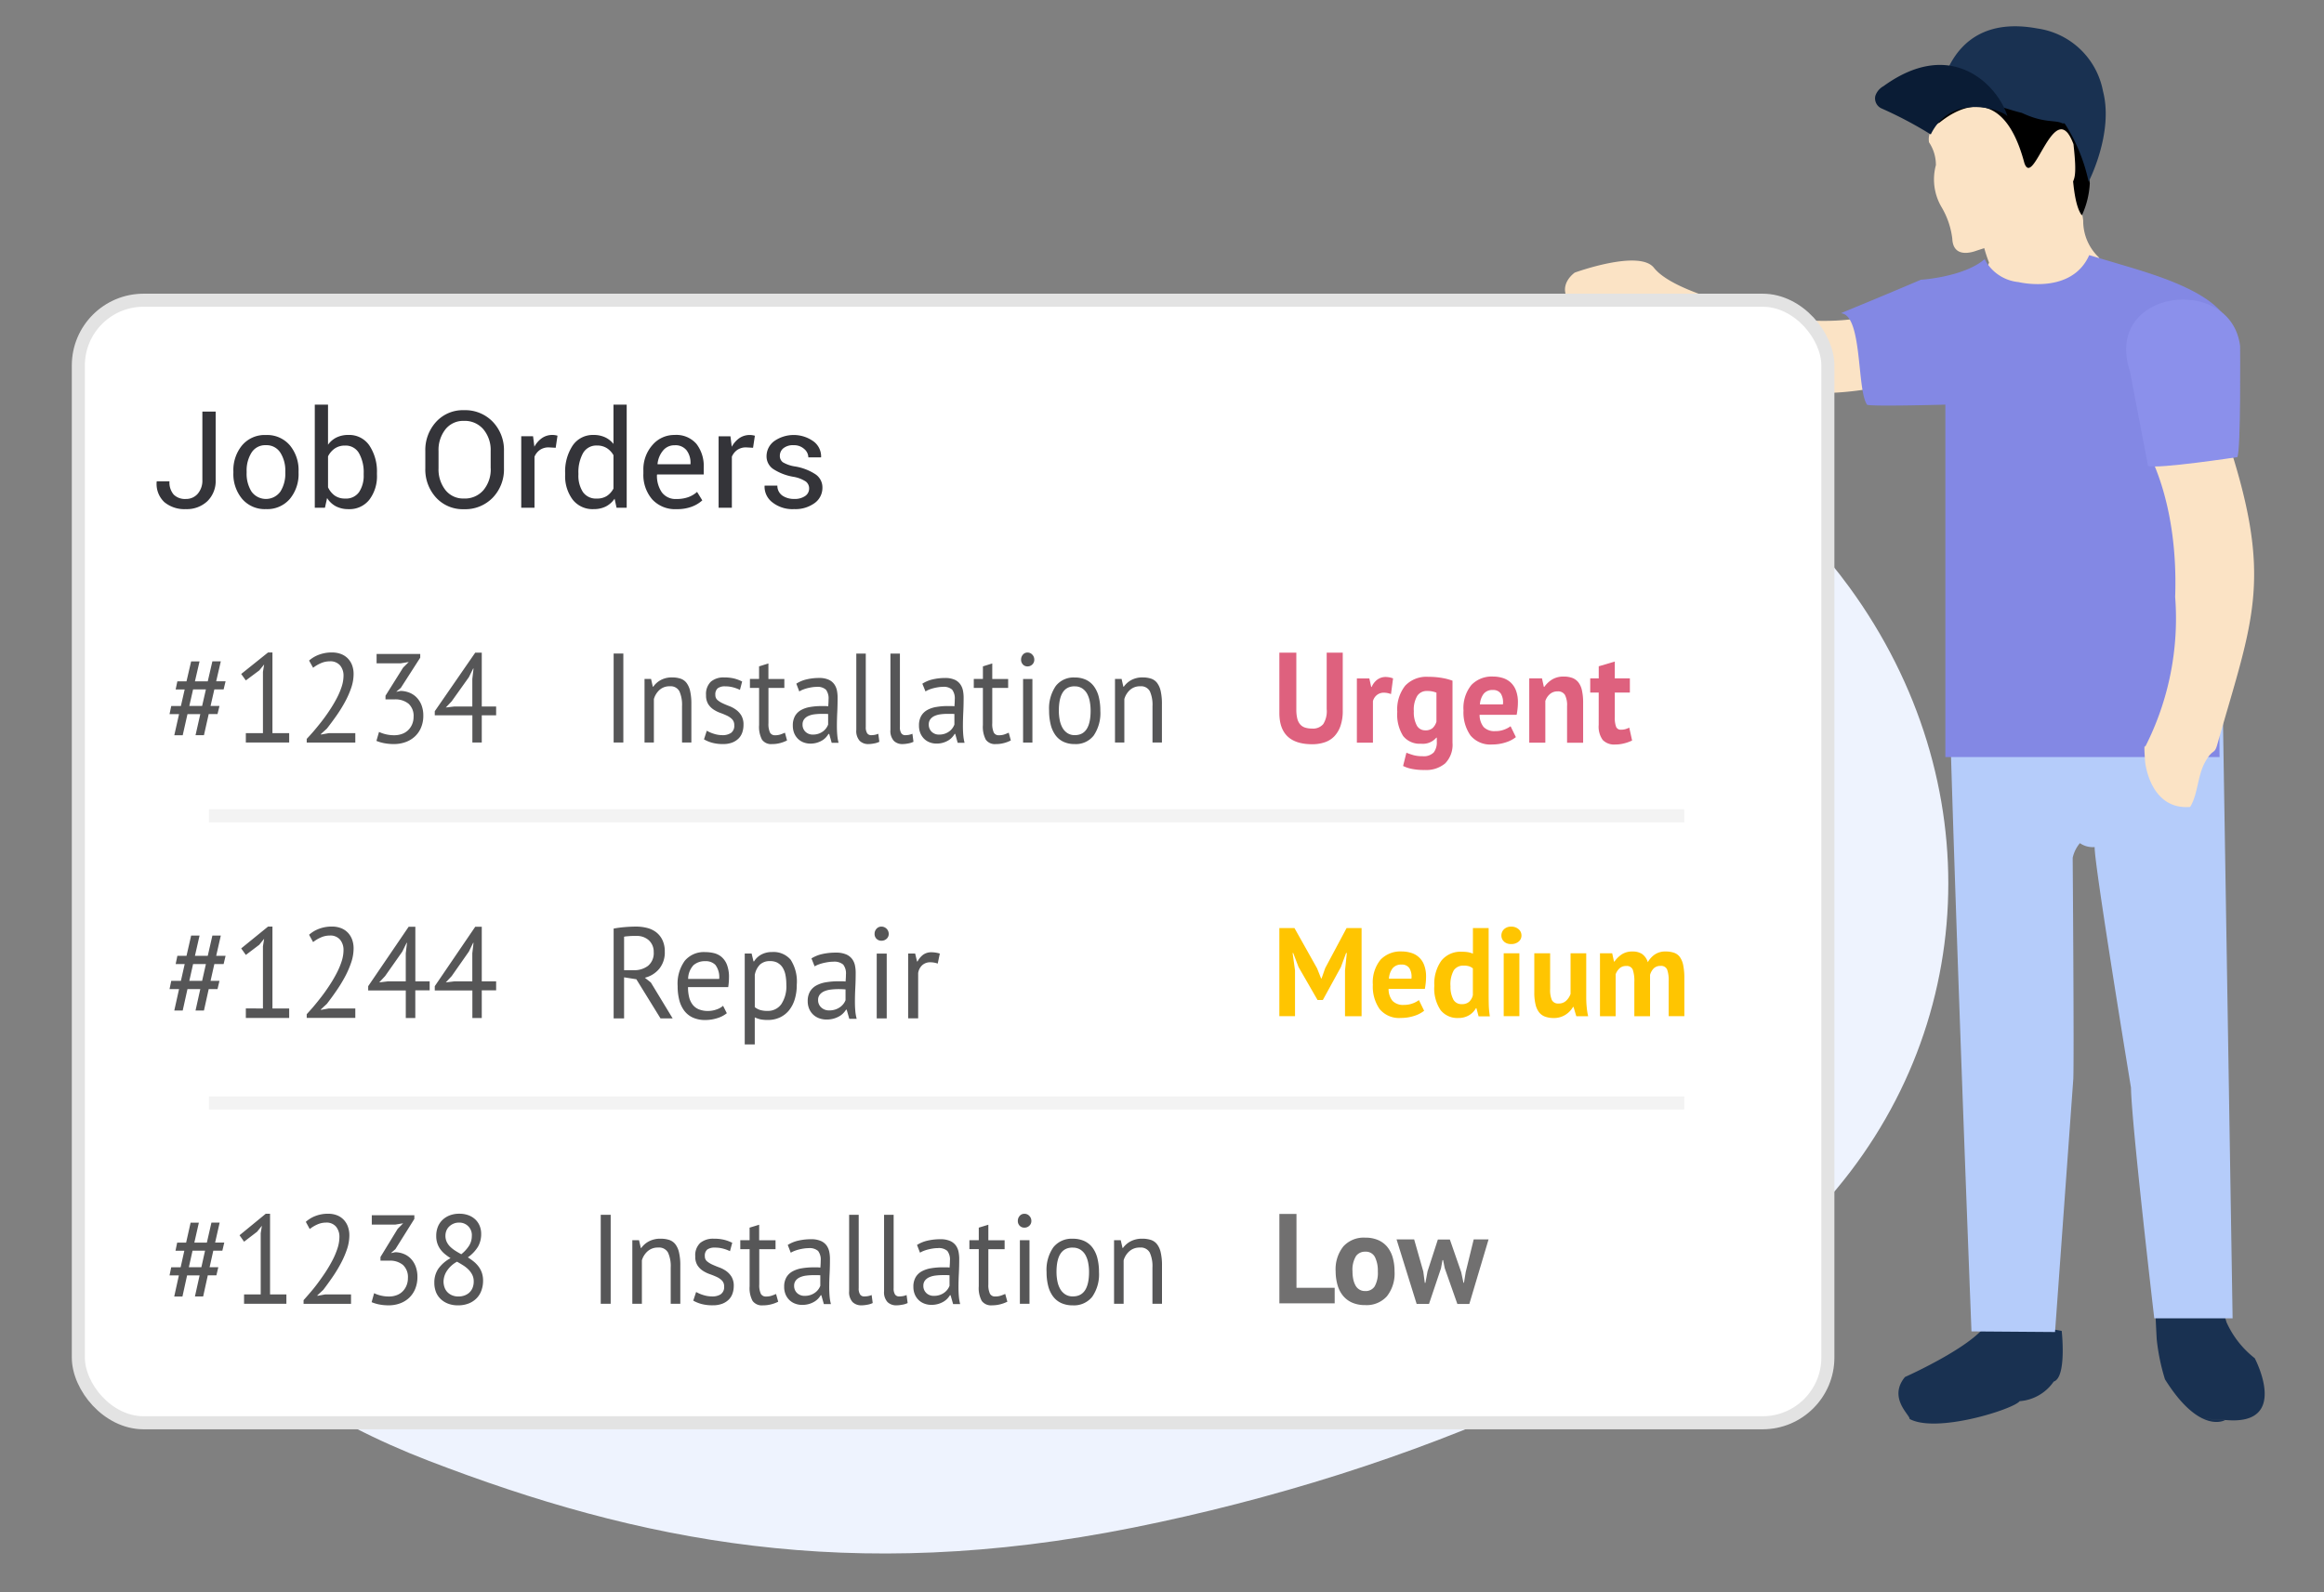 <svg id="icon" xmlns="http://www.w3.org/2000/svg" width="178" height="122" viewBox="0 0 178 122">
  <rect x="0" y="0" width="178" height="122" fill="#808080" stroke="none"/>
  <defs>
    <style>
      .cls-1 {
        fill: #eef3fe;
      }

      .cls-1, .cls-10, .cls-11, .cls-12, .cls-13, .cls-14, .cls-15, .cls-2, .cls-3, .cls-4, .cls-5, .cls-6, .cls-7, .cls-8 {
        fill-rule: evenodd;
      }

      .cls-2 {
        fill: #193151;
      }

      .cls-3 {
        fill: #fbe3c5;
      }

      .cls-5 {
        fill: #0a1c35;
      }

      .cls-6 {
        fill: #b5ccfa;
      }

      .cls-7 {
        fill: #8388e4;
      }

      .cls-8 {
        fill: #8b90eb;
      }

      .cls-9 {
        fill: #fff;
        stroke: #e3e3e3;
        stroke-linejoin: round;
        stroke-width: 1px;
      }

      .cls-10 {
        fill: #343439;
      }

      .cls-11 {
        fill: #de617e;
      }

      .cls-12 {
        fill: #ffc501;
      }

      .cls-13 {
        fill: #565657;
      }

      .cls-14 {
        fill: #717070;
      }

      .cls-15 {
        opacity: 0.05;
      }
    </style>
  </defs>
  <path class="cls-1" d="M8,80.019c0.518-12.348,3.106-22.638,28.987-30.87S70.739,37.287,83.68,29.569C94.106,23.175,126.153,23.737,141.654,45c10.784,14.8,10.007,34.037-2.07,47.334-10.26,11.3-31.5,20.432-52.8,24.7-21.692,4.344-37.893,1.057-53.939-5.117S7.655,94.768,8,80.019Z"/>
  <g id="illustrator">
    <path class="cls-2" d="M169.451,98.481a19.3,19.3,0,0,1,1.085,2.824,7.279,7.279,0,0,0,2.159,2.749s2.684,5.05-2.021,4.751c-4.679-.3-0.253-0.01-0.253-0.01s-1.92,1.159-4.6-3.121a15.811,15.811,0,0,1-.633-3.066c-0.082-1.461-.173-3.635-0.146-3.725A39.732,39.732,0,0,1,169.451,98.481Z"/>
    <path class="cls-3" d="M150.84,27.861s-7.33,2.512-11.833,2.218a9.194,9.194,0,0,1-6.449-1.47s-6.9-3.465-8.315-4.488a2.694,2.694,0,0,1-2.479.211c-3.445-1.887-1.149-3.448-1.149-3.448s4.927-1.8,6.06-.373c1.466,1.849,6.872,3.036,9.741,3.833,0,0,7.038,1.153,9.488-1.609C145.9,22.733,151.152,26.413,150.84,27.861Z"/>
    <path class="cls-2" d="M157.91,101.962s0.4,3.564-.613,3.883a3.472,3.472,0,0,1-2.61,1.5c-0.426.6-6.353,2.495-8.431,1.361,0.071-.269-1.675-1.6-0.352-3.21,0,0,6.084-2.707,6.461-4.529Z"/>
    <g id="Group_10_copy" data-name="Group 10 copy">
      <path class="cls-3" d="M158.845,12.886a1.083,1.083,0,0,1-1.046,1.128s0.038,1.913-.972,2.419a18.886,18.886,0,0,1-5.094,1.431,10.59,10.59,0,0,0,.612,2.249c-1.566,4.03,4.681,2.884,8.448-.358a3.845,3.845,0,0,1-1.236-2.86C159.356,15.237,158.764,14.479,158.845,12.886Z"/>
      <g>
        <path class="cls-4" d="M159.455,16.5a6.618,6.618,0,0,0,.607-2.459,11.214,11.214,0,0,0-1.349-4.073,2.491,2.491,0,0,0-1.411-.946,17.326,17.326,0,0,1-4.563-1.246s-4.392-1.033-4.938,2.391c0,0,2.59-2.972,5.029-1.439,0,0,1.316.569,2.1,3.71,0.094,0.305.586,1.075,1.228-.306,0,0,1.273-2.914,2.223-1.892C158.795,10.9,158.515,15.287,159.455,16.5Z"/>
        <path class="cls-3" d="M158.284,14.312a4.347,4.347,0,0,1-.972,2.4,10.635,10.635,0,0,1-3.793,1.8l-2.1.68c-0.3.114-1.817,0.645-1.888-.9a6.2,6.2,0,0,0-.833-2.441,4.181,4.181,0,0,1-.424-3.2,3.109,3.109,0,0,0-.527-1.75,1.418,1.418,0,0,1,.817-1.518c0.728-.577,4.684-3.683,6.485,3.1,0.7,2.087,2.325-5.3,3.763-1.438C159.066,13.369,159,14.054,158.284,14.312Z"/>
        <path class="cls-2" d="M148.38,8.675s0.093-7.9,7.67-6.493a5.959,5.959,0,0,1,5.022,4.8c0.838,3.221-1.1,6.935-1.1,6.935a13.408,13.408,0,0,0-1.782-4.38c-0.137-.179-0.1-0.03-0.25-0.1-0.587-.266-1.378.015-3.078-0.787C152.883,8.182,150.668,6.915,148.38,8.675Z"/>
        <path class="cls-5" d="M144.263,6.6c5.3-3.847,8.808.05,9.492,2.3-0.491-.517-4.312-1.811-5.873,1.4a30.752,30.752,0,0,0-3.734-1.977,0.846,0.846,0,0,1-.511-0.98A1.326,1.326,0,0,1,144.263,6.6Z"/>
      </g>
    </g>
    <path class="cls-6" d="M149.1,43.067C149.1,53.641,151,102,151,102l6.4,0.048,1.4-19.411c0.066-1.911-.049-16.922-0.049-16.922a2.636,2.636,0,0,1,.553-1.12,1.72,1.72,0,0,0,1.131.3c-0.059,1.174,2.781,18.43,2.781,18.43C163.257,86.07,165,101,165,101h6l-1-62S149,43,149.1,43.067Z"/>
    <path class="cls-7" d="M141,24c0.285-.14,2.217-0.9,6.12-2.567,0,0,3.282-.2,4.888-1.578a3.271,3.271,0,0,0,2.595,1.756s4.058,1,5.415-2.065l2.835,0.844c3.186,0.949,8.436,2.6,8.018,5.727C169.752,34.495,170,58,170,58H149V31s-5.887.163-6,0C142.209,29.863,142.663,24.1,141,24Z"/>
    <path class="cls-3" d="M164.3,34.228s2.565,3.923,2.3,11.5a21.669,21.669,0,0,1-2.3,11.495s-0.124-.509,0,1.15c0,0,.357,3.7,3.449,3.448,0.6-.981.556-2.389,1.149-3.448s0.7-.534.919-1.3c2.8-9.865,4.4-12.757.55-24.129Z"/>
    <path class="cls-8" d="M171.36,35.021s-6.085.922-6.838,0.677c0.009-.035-1-5.158-1.376-7.218-2.13-6.36,7.724-7.525,8.428-1.981C171.574,26.5,171.644,34.556,171.36,35.021Z"/>
  </g>
  <rect id="Rounded_Rectangle_593" data-name="Rounded Rectangle 593" class="cls-9" x="6" y="23" width="134" height="86" rx="5" ry="5"/>
  <g id="Bar">
    <path id="Job_Orders" data-name="Job Orders" class="cls-10" d="M15.5,36.764a1.54,1.54,0,0,1-.355,1.063,1.171,1.171,0,0,1-.917.4,1.227,1.227,0,0,1-.922-0.334,1.417,1.417,0,0,1-.325-1.022H12.007L12,36.9a1.91,1.91,0,0,0,.585,1.566,2.4,2.4,0,0,0,1.646.539,2.294,2.294,0,0,0,1.651-.607,2.153,2.153,0,0,0,.636-1.635V31.531H15.5v5.233Zm2.375-.542a2.961,2.961,0,0,0,.672,2,2.284,2.284,0,0,0,1.827.782,2.28,2.28,0,0,0,1.824-.779,2.966,2.966,0,0,0,.67-2V36.111a2.97,2.97,0,0,0-.672-2,2.287,2.287,0,0,0-1.832-.784,2.264,2.264,0,0,0-1.819.787,2.98,2.98,0,0,0-.67,2v0.111Zm1.015-.111a2.566,2.566,0,0,1,.373-1.432,1.23,1.23,0,0,1,1.1-.572,1.248,1.248,0,0,1,1.11.572,2.541,2.541,0,0,1,.379,1.432v0.111a2.548,2.548,0,0,1-.376,1.437,1.363,1.363,0,0,1-2.213,0,2.561,2.561,0,0,1-.373-1.437V36.111Zm9.98,0.152a3.594,3.594,0,0,0-.577-2.131,1.863,1.863,0,0,0-1.608-.81,2.028,2.028,0,0,0-.909.192,1.752,1.752,0,0,0-.652.557V31H24.11V38.9h0.778l0.165-.744a1.779,1.779,0,0,0,.678.635,2.051,2.051,0,0,0,.966.215,1.929,1.929,0,0,0,1.595-.726,2.972,2.972,0,0,0,.58-1.91V36.263Zm-1.015.106a2.269,2.269,0,0,1-.35,1.326,1.213,1.213,0,0,1-1.067.5,1.339,1.339,0,0,1-.8-0.228,1.635,1.635,0,0,1-.513-0.633V34.962a1.6,1.6,0,0,1,.513-0.6,1.346,1.346,0,0,1,.791-0.225,1.166,1.166,0,0,1,1.074.595,2.98,2.98,0,0,1,.353,1.536v0.106ZM38.6,34.563a3.121,3.121,0,0,0-.853-2.245,2.922,2.922,0,0,0-2.213-.893,2.764,2.764,0,0,0-2.136.9,3.189,3.189,0,0,0-.822,2.242v1.311a3.178,3.178,0,0,0,.822,2.242,2.772,2.772,0,0,0,2.136.891,2.926,2.926,0,0,0,2.213-.891,3.112,3.112,0,0,0,.853-2.242V34.563Zm-1.015,1.311a2.478,2.478,0,0,1-.554,1.673,1.871,1.871,0,0,1-1.5.645,1.731,1.731,0,0,1-1.414-.648,2.558,2.558,0,0,1-.528-1.67V34.552a2.542,2.542,0,0,1,.528-1.66,1.732,1.732,0,0,1,1.414-.648,1.87,1.87,0,0,1,1.494.648,2.457,2.457,0,0,1,.556,1.66v1.321ZM42.7,33.378a1.5,1.5,0,0,0-.17-0.038,1.279,1.279,0,0,0-.216-0.018,1.385,1.385,0,0,0-.8.238,1.911,1.911,0,0,0-.585.663l-0.1-.8H39.923V38.9h1.015V34.988a1.206,1.206,0,0,1,.425-0.526,1.179,1.179,0,0,1,.678-0.187l0.52,0.03Zm0.587,2.991a2.98,2.98,0,0,0,.577,1.91,1.927,1.927,0,0,0,1.6.726,2.048,2.048,0,0,0,.933-0.2,1.8,1.8,0,0,0,.675-0.6L47.224,38.9H48V31H46.987v3.011A1.775,1.775,0,0,0,46.34,33.5a2.027,2.027,0,0,0-.868-0.177,1.861,1.861,0,0,0-1.61.81,3.6,3.6,0,0,0-.575,2.131v0.106Zm1.015-.106a3.012,3.012,0,0,1,.348-1.538,1.165,1.165,0,0,1,1.079-.592,1.36,1.36,0,0,1,.75.2,1.549,1.549,0,0,1,.508.539v2.556a1.521,1.521,0,0,1-.505.567,1.362,1.362,0,0,1-.763.2,1.213,1.213,0,0,1-1.072-.5,2.293,2.293,0,0,1-.345-1.328V36.263Zm8.7,2.548a2.444,2.444,0,0,0,.788-0.478l-0.4-.648a2.025,2.025,0,0,1-.667.4,2.6,2.6,0,0,1-.9.144,1.305,1.305,0,0,1-1.134-.514,2.234,2.234,0,0,1-.371-1.339l0.016-.025H53.9V35.823a2.781,2.781,0,0,0-.559-1.817,2.04,2.04,0,0,0-1.677-.683,2.19,2.19,0,0,0-1.693.772,2.811,2.811,0,0,0-.693,1.951v0.223a2.869,2.869,0,0,0,.672,1.984,2.379,2.379,0,0,0,1.873.754A3.192,3.192,0,0,0,53.005,38.811ZM52.588,34.5a1.575,1.575,0,0,1,.3.987v0.081H50.372l-0.01-.025a1.886,1.886,0,0,1,.425-1.03,1.112,1.112,0,0,1,.878-0.4A1.089,1.089,0,0,1,52.588,34.5Zm5.23-1.118a1.5,1.5,0,0,0-.17-0.038,1.277,1.277,0,0,0-.216-0.018,1.386,1.386,0,0,0-.8.238,1.913,1.913,0,0,0-.585.663l-0.1-.8H55.04V38.9h1.015V34.988a1.206,1.206,0,0,1,.425-0.526,1.179,1.179,0,0,1,.678-0.187l0.52,0.03ZM61.669,38a1.406,1.406,0,0,1-.848.225,1.575,1.575,0,0,1-.881-0.245,0.917,0.917,0,0,1-.4-0.777H58.57l-0.01.03a1.505,1.505,0,0,0,.582,1.24,2.479,2.479,0,0,0,1.68.531,2.507,2.507,0,0,0,1.569-.461,1.433,1.433,0,0,0,.6-1.189,1.206,1.206,0,0,0-.531-1.017,4.038,4.038,0,0,0-1.556-.6,2.566,2.566,0,0,1-.945-0.324,0.6,0.6,0,0,1-.229-0.5,0.737,0.737,0,0,1,.265-0.567,1.169,1.169,0,0,1,.8-0.238,1.144,1.144,0,0,1,.8.288,0.856,0.856,0,0,1,.317.643h0.969l0.01-.03a1.44,1.44,0,0,0-.562-1.179,2.6,2.6,0,0,0-3.037-.03,1.435,1.435,0,0,0-.58,1.144,1.169,1.169,0,0,0,.528,1,4.1,4.1,0,0,0,1.512.582,2.488,2.488,0,0,1,.966.364,0.66,0.66,0,0,1,.255.536A0.685,0.685,0,0,1,61.669,38Z"/>
    <g id="_1" data-name="1">
      <g id="_1-2" data-name="1">
        <path id="Urgent" class="cls-11" d="M101.617,54.357a1.849,1.849,0,0,1-.265,1.114,1.019,1.019,0,0,1-.862.345,1.715,1.715,0,0,1-.529-0.074,0.838,0.838,0,0,1-.379-0.246,1.074,1.074,0,0,1-.222-0.453,2.837,2.837,0,0,1-.071-0.685V50h-1.3v4.622q0,2.395,2.517,2.395a2.955,2.955,0,0,0,.956-0.148,1.814,1.814,0,0,0,.738-0.463,2.17,2.17,0,0,0,.473-0.8,3.463,3.463,0,0,0,.171-1.153V50h-1.23v4.356Zm5.081-2.385a1.726,1.726,0,0,0-.558-0.108,1.076,1.076,0,0,0-.644.2,1.333,1.333,0,0,0-.435.562h-0.038l-0.142-.651h-0.955V56.9h1.23V53.717a0.881,0.881,0,0,1,.3-0.468,0.844,0.844,0,0,1,.553-0.182,1.545,1.545,0,0,1,.53.108Zm4.552,0.177a4.4,4.4,0,0,0-.781-0.207,5.963,5.963,0,0,0-1.083-.089,2.232,2.232,0,0,0-1.76.68,2.92,2.92,0,0,0-.606,2,3.075,3.075,0,0,0,.449,1.853,1.61,1.61,0,0,0,1.368.591,1.347,1.347,0,0,0,1.173-.463h0.038v0.315a1.271,1.271,0,0,1-.232.813,1.073,1.073,0,0,1-.875.291,2.46,2.46,0,0,1-.714-0.089q-0.29-.089-0.507-0.177l-0.255,1.015a2.616,2.616,0,0,0,.591.207,4.617,4.617,0,0,0,1.074.1,2.24,2.24,0,0,0,1.562-.508,2.039,2.039,0,0,0,.558-1.582V52.15Zm-2.735,3.43a2.139,2.139,0,0,1-.227-1.094,2.05,2.05,0,0,1,.265-1.178,0.858,0.858,0,0,1,.738-0.369,1.829,1.829,0,0,1,.729.128v2.218a1.069,1.069,0,0,1-.3.5,0.823,0.823,0,0,1-.554.168A0.722,0.722,0,0,1,108.515,55.579Zm7.183,0.059a1.919,1.919,0,0,1-.469.251,1.855,1.855,0,0,1-.695.123,1.15,1.15,0,0,1-.9-0.315,1.482,1.482,0,0,1-.308-0.936h2.839c0.032-.171.055-0.335,0.071-0.493a4.409,4.409,0,0,0,.024-0.444,2.489,2.489,0,0,0-.161-0.956,1.593,1.593,0,0,0-.426-0.611,1.611,1.611,0,0,0-.605-0.325,2.519,2.519,0,0,0-.7-0.1,2.159,2.159,0,0,0-1.675.65,2.8,2.8,0,0,0-.6,1.951,3.077,3.077,0,0,0,.53,1.907,1.972,1.972,0,0,0,1.675.695,3.249,3.249,0,0,0,1.036-.163,2.367,2.367,0,0,0,.771-0.4Zm-0.743-2.493a1.287,1.287,0,0,1,.156.818h-1.76a1.516,1.516,0,0,1,.279-0.8,0.845,0.845,0,0,1,.714-0.3A0.687,0.687,0,0,1,114.955,53.145Zm6.3,3.755V53.835a4.151,4.151,0,0,0-.094-0.961,1.506,1.506,0,0,0-.284-0.616,1.063,1.063,0,0,0-.464-0.325,1.842,1.842,0,0,0-.624-0.1,1.66,1.66,0,0,0-.928.236,2.069,2.069,0,0,0-.577.552h-0.038l-0.142-.651h-0.975V56.9h1.231V53.707a1.176,1.176,0,0,1,.345-0.527,0.865,0.865,0,0,1,.591-0.212,0.613,0.613,0,0,1,.564.266,1.715,1.715,0,0,1,.165.867v2.8h1.23Zm0.54-3.844h0.653V55.54a1.727,1.727,0,0,0,.307,1.148,1.215,1.215,0,0,0,.961.35,2.741,2.741,0,0,0,.691-0.089,3.057,3.057,0,0,0,.6-0.217l-0.218-.986a2.147,2.147,0,0,1-.308.118,1.185,1.185,0,0,1-.326.039,0.372,0.372,0,0,1-.374-0.222,1.953,1.953,0,0,1-.1-0.734V53.056h1.154V51.972h-1.154V50.681l-1.23.365v0.926h-0.653v1.084Z"/>
      </g>
      <path id="Medium" class="cls-12" d="M103.018,77.854h1.269V71.1h-1.149L101.5,74.169l-0.278.791h-0.037l-0.306-.772L99.146,71.1H97.988v6.752h1.2V74.343l-0.185-1.331h0.046l0.408,1.071,1.455,2.527h0.408l1.38-2.518,0.4-1.08h0.056l-0.139,1.341v3.5Zm5.66-1.235a1.856,1.856,0,0,1-.459.246,1.811,1.811,0,0,1-.681.121,1.125,1.125,0,0,1-.884-0.309,1.447,1.447,0,0,1-.3-0.916h2.779q0.046-.251.069-0.482a4.211,4.211,0,0,0,.023-0.434,2.432,2.432,0,0,0-.157-0.936,1.508,1.508,0,0,0-1.01-.916,2.457,2.457,0,0,0-.685-0.1,2.113,2.113,0,0,0-1.64.637,2.743,2.743,0,0,0-.584,1.91,3.009,3.009,0,0,0,.519,1.866,1.932,1.932,0,0,0,1.64.68,3.183,3.183,0,0,0,1.014-.159,2.321,2.321,0,0,0,.755-0.391Zm-0.727-2.44a1.264,1.264,0,0,1,.153.8H106.38a1.487,1.487,0,0,1,.274-0.786,0.827,0.827,0,0,1,.7-0.294A0.672,0.672,0,0,1,107.951,74.179Zm6.063-3.077h-1.2V73.06a1.835,1.835,0,0,0-.371-0.111,2.717,2.717,0,0,0-.472-0.034,1.881,1.881,0,0,0-1.575.685,3.037,3.037,0,0,0-.538,1.919,2.968,2.968,0,0,0,.482,1.871,1.638,1.638,0,0,0,1.353.6,1.565,1.565,0,0,0,.819-0.207,1.422,1.422,0,0,0,.533-0.545h0.037l0.167,0.627h0.861a7.206,7.206,0,0,1-.083-0.9q-0.009-.405-0.009-0.81V71.1Zm-2.71,5.45a2.046,2.046,0,0,1-.208-0.993,2.2,2.2,0,0,1,.254-1.225,0.879,0.879,0,0,1,.765-0.357,1.307,1.307,0,0,1,.407.053,0.919,0.919,0,0,1,.288.159v2.045a0.976,0.976,0,0,1-.288.516,0.814,0.814,0,0,1-.555.178A0.7,0.7,0,0,1,111.3,76.551Zm3.868,1.3h1.2V73.031h-1.2v4.823Zm0.023-5.715a0.77,0.77,0,0,0,.551.188,0.84,0.84,0,0,0,.57-0.188,0.593,0.593,0,0,0,.217-0.468,0.622,0.622,0,0,0-.217-0.477,0.815,0.815,0,0,0-.57-0.2,0.748,0.748,0,0,0-.551.2,0.648,0.648,0,0,0-.2.477A0.616,0.616,0,0,0,115.2,72.138Zm2.32,0.892v3a3.843,3.843,0,0,0,.1.945,1.522,1.522,0,0,0,.282.6,1.035,1.035,0,0,0,.463.318,1.924,1.924,0,0,0,.63.1,1.642,1.642,0,0,0,.9-0.241,1.766,1.766,0,0,0,.593-0.608h0.037l0.213,0.714h0.908a4.87,4.87,0,0,1-.111-0.69q-0.038-.381-0.037-0.776V73.031h-1.2v3.116a1.308,1.308,0,0,1-.338.521,0.8,0.8,0,0,1-.57.212,0.533,0.533,0,0,1-.523-0.26,1.964,1.964,0,0,1-.134-0.849V73.031h-1.2Zm8.866,4.823V74.69a1.12,1.12,0,0,1,.282-0.5A0.711,0.711,0,0,1,127.178,74a0.494,0.494,0,0,1,.514.285,2.391,2.391,0,0,1,.116.854v2.71h1.2V74.96a4.958,4.958,0,0,0-.084-1,1.646,1.646,0,0,0-.254-0.632,0.918,0.918,0,0,0-.445-0.333,2,2,0,0,0-.662-0.1,1.421,1.421,0,0,0-.806.222,1.719,1.719,0,0,0-.547.6,1.216,1.216,0,0,0-.44-0.632,1.288,1.288,0,0,0-.727-0.188,1.44,1.44,0,0,0-.848.231,2.169,2.169,0,0,0-.542.54H123.62l-0.139-.637h-0.935v4.823h1.2V74.642a1.144,1.144,0,0,1,.3-0.458,0.726,0.726,0,0,1,.51-0.178,0.487,0.487,0,0,1,.5.28,2.625,2.625,0,0,1,.121.945v2.624h1.2Z"/>
      <g id="_1_copy_5" data-name="1 copy 5">
        <path id="_1234" data-name="#1234" class="cls-13" d="M14.976,56.324h0.645l0.365-1.619H16.66l0.15-.62H16.127l0.29-1.27h0.711l0.15-.62h-0.72l0.355-1.531H16.267L15.912,52.2H14.93l0.355-1.531H14.64L14.284,52.2h-0.7l-0.131.62h0.692l-0.29,1.27H13.116l-0.131.62h0.729l-0.365,1.619h0.645l0.365-1.619h0.982Zm-0.187-3.509h0.982l-0.29,1.27H14.5Zm4.04,4.071h3.32V56.169H20.867V49.986H20.531l-2.057,1.648,0.355,0.494,1.029-.766,0.374-.456-0.093.572v4.691H18.829v0.717Zm8.145-5.907a1.494,1.494,0,0,0-.327-0.528,1.459,1.459,0,0,0-.524-0.344,1.937,1.937,0,0,0-.711-0.121,2.774,2.774,0,0,0-.963.165,2.4,2.4,0,0,0-.776.456l0.309,0.552a2.68,2.68,0,0,1,.58-0.344,1.682,1.682,0,0,1,.692-0.15,0.975,0.975,0,0,1,.795.315,1.2,1.2,0,0,1,.262.79,2.772,2.772,0,0,1-.15.863,5.842,5.842,0,0,1-.4.921,10.343,10.343,0,0,1-.552.916q-0.3.451-.617,0.853t-0.6.732q-0.29.33-.5,0.553v0.281h3.722V56.169H25.178l-0.6.107V56.237l0.458-.417q0.365-.465.729-0.984a10.77,10.77,0,0,0,.659-1.061,6.946,6.946,0,0,0,.477-1.081,3.267,3.267,0,0,0,.182-1.052A1.911,1.911,0,0,0,26.974,50.979Zm2.567,5.273a2.485,2.485,0,0,1-.51-0.179l-0.2.688a3.077,3.077,0,0,0,.589.174,3.852,3.852,0,0,0,.757.068,2.593,2.593,0,0,0,.87-0.145,2.082,2.082,0,0,0,.715-0.422,1.981,1.981,0,0,0,.482-0.683,2.308,2.308,0,0,0,.178-0.931,2.184,2.184,0,0,0-.131-0.78,1.762,1.762,0,0,0-.365-0.591,1.576,1.576,0,0,0-.552-0.378,1.934,1.934,0,0,0-.692-0.141L30.368,53V52.981L30.7,52.7l1.487-2.316V50.1H28.844v0.717H30.7l0.608-.1-0.43.426L29.526,53.3v0.281h0.692a1.6,1.6,0,0,1,1.071.33,1.25,1.25,0,0,1,.388,1.008,1.434,1.434,0,0,1-.112.572,1.363,1.363,0,0,1-.308.451,1.29,1.29,0,0,1-.468.286,1.736,1.736,0,0,1-.589.1A2.753,2.753,0,0,1,29.54,56.252Zm8.467-2.127H36.9V50H36.4l-3.1,4.488V54.8h2.88v2.084H36.9V54.8h1.1V54.124Zm-1.833,0H34.8l-0.654.078,0.449-.475,1.319-1.851,0.327-.659h0.028l-0.093.795v2.113Z"/>
        <path id="_1244" data-name="#1244" class="cls-13" d="M14.976,77.417h0.645l0.365-1.642H16.66l0.15-.629H16.127l0.29-1.288h0.711l0.15-.629h-0.72l0.355-1.554H16.267l-0.355,1.554H14.93l0.355-1.554H14.64l-0.355,1.554h-0.7l-0.131.629h0.692l-0.29,1.288H13.116l-0.131.629h0.729l-0.365,1.642h0.645l0.365-1.642h0.982Zm-0.187-3.56h0.982l-0.29,1.288H14.5Zm4.04,4.13h3.32V77.26H20.867V70.986H20.531l-2.057,1.672,0.355,0.5,1.029-.777,0.374-.462-0.093.58v4.76H18.829v0.728Zm8.145-5.994a1.519,1.519,0,0,0-.327-0.536,1.457,1.457,0,0,0-.524-0.349,1.912,1.912,0,0,0-.711-0.123,2.738,2.738,0,0,0-.963.167,2.4,2.4,0,0,0-.776.462l0.309,0.561a2.67,2.67,0,0,1,.58-0.349,1.661,1.661,0,0,1,.692-0.153,0.968,0.968,0,0,1,.795.32,1.224,1.224,0,0,1,.262.8,2.849,2.849,0,0,1-.15.875,5.978,5.978,0,0,1-.4.934,10.517,10.517,0,0,1-.552.929q-0.3.457-.617,0.865t-0.6.742q-0.29.335-.5,0.561v0.285h3.722V77.26H25.178l-0.6.108V77.329l0.458-.423q0.365-.472.729-1a10.947,10.947,0,0,0,.659-1.077,7.1,7.1,0,0,0,.477-1.1,3.358,3.358,0,0,0,.182-1.067A1.964,1.964,0,0,0,26.974,71.994Zm5.938,3.191h-1.1V71H31.3l-3.1,4.553v0.325h2.88v2.114h0.729V75.873h1.1V75.185Zm-1.833,0H29.7l-0.655.079,0.449-.482L30.817,72.9l0.327-.669h0.028l-0.094.806v2.144Zm6.929,0H36.9V71H36.4l-3.1,4.553v0.325h2.88v2.114H36.9V75.873h1.1V75.185Zm-1.833,0H34.8l-0.654.079,0.449-.482L35.913,72.9l0.327-.669h0.028l-0.093.806v2.144Z"/>
        <path id="_1238" data-name="#1238" class="cls-13" d="M14.93,99.324h0.63l0.356-1.619h0.658l0.146-.62H16.054l0.283-1.27h0.694l0.146-.62h-0.7l0.347-1.531h-0.63L15.844,95.2H14.885l0.347-1.531H14.6L14.255,95.2H13.57l-0.128.62h0.676l-0.283,1.27H13.113l-0.128.62H13.7l-0.356,1.619h0.63l0.356-1.619h0.959Zm-0.183-3.509h0.959l-0.283,1.27H14.465Zm3.946,4.071h3.242V99.169H20.684V92.986H20.356l-2.009,1.648,0.347,0.494,1-.766,0.365-.456-0.091.572v4.691H18.693v0.717Zm7.955-5.907a1.5,1.5,0,0,0-.32-0.528,1.423,1.423,0,0,0-.512-0.344,1.852,1.852,0,0,0-.694-0.121,2.653,2.653,0,0,0-.941.165,2.333,2.333,0,0,0-.758.456l0.3,0.552a2.6,2.6,0,0,1,.566-0.344,1.611,1.611,0,0,1,.676-0.15,0.941,0.941,0,0,1,.776.315,1.213,1.213,0,0,1,.256.79,2.828,2.828,0,0,1-.146.863,5.914,5.914,0,0,1-.388.921,10.38,10.38,0,0,1-.539.916q-0.3.451-.6,0.853t-0.589.732q-0.283.33-.484,0.553v0.281h3.635V99.169H24.895l-0.585.107V99.237l0.448-.417q0.356-.465.712-0.984a10.816,10.816,0,0,0,.644-1.061,7.018,7.018,0,0,0,.466-1.081,3.336,3.336,0,0,0,.178-1.052A1.951,1.951,0,0,0,26.648,93.979Zm2.507,5.273a2.392,2.392,0,0,1-.5-0.179l-0.192.688a2.953,2.953,0,0,0,.575.174,3.677,3.677,0,0,0,.74.068,2.479,2.479,0,0,0,.849-0.145,2.023,2.023,0,0,0,.7-0.422,1.982,1.982,0,0,0,.47-0.683,2.356,2.356,0,0,0,.174-0.93,2.23,2.23,0,0,0-.128-0.78,1.768,1.768,0,0,0-.356-0.591,1.539,1.539,0,0,0-.539-0.378,1.852,1.852,0,0,0-.676-0.141L29.964,96V95.981l0.32-.281,1.452-2.317V93.1h-3.26v0.717h1.808l0.594-.1-0.42.426L29.142,96.3v0.281h0.676a1.542,1.542,0,0,1,1.046.329,1.266,1.266,0,0,1,.379,1.008,1.465,1.465,0,0,1-.11.572,1.363,1.363,0,0,1-.3.451,1.255,1.255,0,0,1-.457.286,1.661,1.661,0,0,1-.575.1A2.629,2.629,0,0,1,29.155,99.252Zm4.224-.3a1.524,1.524,0,0,0,.352.548,1.682,1.682,0,0,0,.571.368,2.072,2.072,0,0,0,.776.136,2.206,2.206,0,0,0,.813-0.141,1.742,1.742,0,0,0,.6-0.388,1.628,1.628,0,0,0,.375-0.591A2.17,2.17,0,0,0,37,98.123a1.867,1.867,0,0,0-.091-0.606,1.735,1.735,0,0,0-.251-0.48,2.207,2.207,0,0,0-.374-0.388,4.144,4.144,0,0,0-.452-0.32,2.779,2.779,0,0,0,.785-0.829,1.952,1.952,0,0,0,.237-0.974,1.58,1.58,0,0,0-.119-0.62,1.425,1.425,0,0,0-.333-0.485,1.534,1.534,0,0,0-.525-0.32,1.966,1.966,0,0,0-.694-0.116,2.02,2.02,0,0,0-.735.126,1.67,1.67,0,0,0-.557.349,1.49,1.49,0,0,0-.356.533,1.847,1.847,0,0,0-.123.688,1.78,1.78,0,0,0,.087.582,1.677,1.677,0,0,0,.237.456,2.009,2.009,0,0,0,.347.364,4.5,4.5,0,0,0,.425.305,2.756,2.756,0,0,0-.941.819,1.863,1.863,0,0,0-.3,1.061A1.92,1.92,0,0,0,33.38,98.951Zm2.809-.271a1.01,1.01,0,0,1-.256.359,1.1,1.1,0,0,1-.37.213,1.331,1.331,0,0,1-.438.073,1.253,1.253,0,0,1-.5-0.092,1.064,1.064,0,0,1-.361-0.247,1,1,0,0,1-.219-0.368,1.363,1.363,0,0,1-.073-0.446,1.544,1.544,0,0,1,.237-0.775,2.162,2.162,0,0,1,.795-0.737q0.247,0.136.475,0.281a2.346,2.346,0,0,1,.407.325,1.552,1.552,0,0,1,.288.4,1.12,1.12,0,0,1,.11.509A1.256,1.256,0,0,1,36.188,98.68Zm-2-4.391a0.883,0.883,0,0,1,.206-0.315,1.121,1.121,0,0,1,.329-0.223,1.048,1.048,0,0,1,.438-0.087,0.952,0.952,0,0,1,.977,1.027,1.394,1.394,0,0,1-.2.727,2.678,2.678,0,0,1-.607.669q-0.238-.126-0.457-0.266a2.426,2.426,0,0,1-.388-0.305,1.31,1.31,0,0,1-.269-0.373,1.09,1.09,0,0,1-.1-0.48A1.037,1.037,0,0,1,34.188,94.289Z"/>
        <path id="Repair_" data-name="Repair " class="cls-13" d="M47,78.022h0.8V74.874l0.94,0.149,1.851,3h0.93l-1.669-2.751-0.46-.367a2.074,2.074,0,0,0,1.093-.675,1.966,1.966,0,0,0,.432-1.321,2,2,0,0,0-.182-0.894,1.656,1.656,0,0,0-.484-0.6,1.917,1.917,0,0,0-.7-0.328,3.462,3.462,0,0,0-.839-0.1q-0.393,0-.868.04A8.2,8.2,0,0,0,47,71.14v6.882Zm2.714-5.968a1.185,1.185,0,0,1,.355.884,1.254,1.254,0,0,1-.432,1.053,1.721,1.721,0,0,1-1.093.338H47.8V71.765a0.954,0.954,0,0,1,.177-0.03l0.235-.02q0.124-.01.259-0.01h0.259A1.352,1.352,0,0,1,49.714,72.053Zm5.668,5a1.375,1.375,0,0,1-.489.278,1.891,1.891,0,0,1-.652.119,1.827,1.827,0,0,1-.715-0.124,1.166,1.166,0,0,1-.475-0.358,1.53,1.53,0,0,1-.268-0.571,3.136,3.136,0,0,1-.086-0.775h3.079a5.1,5.1,0,0,0,.058-0.725,2.608,2.608,0,0,0-.163-1.008,1.493,1.493,0,0,0-.422-0.591,1.429,1.429,0,0,0-.585-0.283,2.925,2.925,0,0,0-.652-0.075,1.908,1.908,0,0,0-1.563.665,2.985,2.985,0,0,0-.547,1.937,4.24,4.24,0,0,0,.125,1.073,2.311,2.311,0,0,0,.384.819,1.7,1.7,0,0,0,.662.526,2.272,2.272,0,0,0,.949.184A3.034,3.034,0,0,0,54.945,78a2.142,2.142,0,0,0,.724-0.377Zm-0.575-3.113a1.566,1.566,0,0,1,.278,1.058H52.706a1.568,1.568,0,0,1,.408-1.053,1.3,1.3,0,0,1,.906-0.308A1.015,1.015,0,0,1,54.806,73.935Zm2.235,6.073h0.767V77.942a2.212,2.212,0,0,0,.446.154,2.77,2.77,0,0,0,.561.045,2.134,2.134,0,0,0,.906-0.189,1.959,1.959,0,0,0,.7-0.536,2.488,2.488,0,0,0,.446-0.849,3.737,3.737,0,0,0,.158-1.127,3.082,3.082,0,0,0-.47-1.917,1.722,1.722,0,0,0-1.429-.586,1.7,1.7,0,0,0-.8.184,1.485,1.485,0,0,0-.571.531H57.712l-0.144-.6H57.041v6.952Zm2.518-6.247a1.05,1.05,0,0,1,.384.362,1.658,1.658,0,0,1,.216.566,3.764,3.764,0,0,1,.067.74,2.461,2.461,0,0,1-.388,1.5,1.25,1.25,0,0,1-1.05.511,1.875,1.875,0,0,1-.585-0.075,1.262,1.262,0,0,1-.393-0.213V74.695a1.487,1.487,0,0,1,.4-0.8,1.089,1.089,0,0,1,.772-0.263A1.192,1.192,0,0,1,59.559,73.761Zm2.834,0.268a1.836,1.836,0,0,1,.312-0.148,3.064,3.064,0,0,1,.374-0.112q0.2-.046.384-0.072a2.6,2.6,0,0,1,.35-0.026,1.056,1.056,0,0,1,.767.219,1.093,1.093,0,0,1,.211.765q0,0.238-.029.536a1.809,1.809,0,0,0-.264-0.02H64.234a5.743,5.743,0,0,0-.964.075,2.337,2.337,0,0,0-.748.248,1.264,1.264,0,0,0-.484.467,1.419,1.419,0,0,0-.173.73,1.477,1.477,0,0,0,.11.586,1.3,1.3,0,0,0,.758.725,1.608,1.608,0,0,0,.571.1,1.971,1.971,0,0,0,.547-0.07,1.93,1.93,0,0,0,.422-0.174,1.391,1.391,0,0,0,.312-0.238,1.632,1.632,0,0,0,.216-0.273h0.048l0.2,0.7h0.566a3.381,3.381,0,0,1-.105-0.606q-0.029-.328-0.029-0.7,0-.506.029-1.073t0.029-1.162a2.777,2.777,0,0,0-.053-0.536,1.263,1.263,0,0,0-.211-0.492,1.123,1.123,0,0,0-.46-0.363,1.938,1.938,0,0,0-.8-0.139A4.588,4.588,0,0,0,63,73.086a2.708,2.708,0,0,0-.849.338ZM62.9,77.183a0.746,0.746,0,0,1-.24-0.571,0.644,0.644,0,0,1,.129-0.412,0.88,0.88,0,0,1,.345-0.258,1.787,1.787,0,0,1,.5-0.129,4.747,4.747,0,0,1,.58-0.035q0.134,0,.273.005T64.762,75.8v0.824a1.14,1.14,0,0,1-.149.268,1.176,1.176,0,0,1-.254.253,1.369,1.369,0,0,1-.364.189,1.435,1.435,0,0,1-.48.075A0.865,0.865,0,0,1,62.9,77.183Zm4.249,0.839h0.767V73.056H67.15v4.965Zm-0.014-6.1a0.513,0.513,0,0,0,.379.149,0.563,0.563,0,0,0,.393-0.149,0.489,0.489,0,0,0,.163-0.377,0.558,0.558,0,0,0-.556-0.556,0.489,0.489,0,0,0-.379.164,0.564,0.564,0,0,0-.149.392A0.511,0.511,0,0,0,67.135,71.924Zm4.848,1.132a2.282,2.282,0,0,0-.623-0.1,1.078,1.078,0,0,0-.647.184,1.516,1.516,0,0,0-.436.521H70.238l-0.144-.606H69.557v4.965h0.767V74.546a1.028,1.028,0,0,1,.3-0.591,0.9,0.9,0,0,1,.652-0.233,1.679,1.679,0,0,1,.547.1Z"/>
        <path id="Installation" class="cls-13" d="M46.012,99.886h0.761V93.069H46.012v6.817Zm6.094,0V96.945a4.314,4.314,0,0,0-.1-1,1.6,1.6,0,0,0-.284-0.628,0.986,0.986,0,0,0-.472-0.326,2.136,2.136,0,0,0-.66-0.092,1.843,1.843,0,0,0-.884.2,1.685,1.685,0,0,0-.591.511H49.082l-0.137-.594H48.431v4.87h0.733V96.555a1.486,1.486,0,0,1,.445-0.7,1.171,1.171,0,0,1,.8-0.278,0.78,0.78,0,0,1,.756.385,2.493,2.493,0,0,1,.206,1.144v2.776h0.733Zm3.1-.73a1.178,1.178,0,0,1-.651.166,2.262,2.262,0,0,1-.687-0.107,2.594,2.594,0,0,1-.55-0.234l-0.22.662a2.7,2.7,0,0,0,.614.253A3.207,3.207,0,0,0,54.6,100a1.992,1.992,0,0,0,.7-0.112,1.433,1.433,0,0,0,.5-0.307,1.191,1.191,0,0,0,.3-0.468,1.743,1.743,0,0,0,.1-0.584,1.334,1.334,0,0,0-.165-0.706,1.529,1.529,0,0,0-.408-0.443A2.233,2.233,0,0,0,55.09,97.1q-0.289-.107-0.532-0.219a1.745,1.745,0,0,1-.408-0.253,0.491,0.491,0,0,1-.165-0.394,0.605,0.605,0,0,1,.188-0.507,0.963,0.963,0,0,1,.591-0.146,2.374,2.374,0,0,1,.637.083,2.785,2.785,0,0,1,.509.19l0.174-.643a3.1,3.1,0,0,0-.582-0.219,3.166,3.166,0,0,0-.829-0.092,1.542,1.542,0,0,0-1.045.326,1.291,1.291,0,0,0-.376,1.027,1.235,1.235,0,0,0,.165.682,1.416,1.416,0,0,0,.408.414,2.43,2.43,0,0,0,.532.263q0.289,0.1.532,0.214a1.393,1.393,0,0,1,.408.278,0.62,0.62,0,0,1,.165.458A0.652,0.652,0,0,1,55.2,99.156ZM56.7,95.7h0.715v2.844a2.071,2.071,0,0,0,.229,1.125,0.885,0.885,0,0,0,.788.336,2.459,2.459,0,0,0,.632-0.078,2.713,2.713,0,0,0,.541-0.2l-0.165-.594q-0.2.088-.367,0.141a1.315,1.315,0,0,1-.4.054,0.426,0.426,0,0,1-.4-0.209,1.55,1.55,0,0,1-.119-0.716V95.7h1.246V95.017H58.146V93.828l-0.733.224v0.964H56.7V95.7Zm3.867,0.273a1.736,1.736,0,0,1,.3-0.145,2.875,2.875,0,0,1,.358-0.11q0.188-.045.367-0.07a2.418,2.418,0,0,1,.334-0.025,0.99,0.99,0,0,1,.733.214,1.092,1.092,0,0,1,.2.75q0,0.234-.027.526a1.689,1.689,0,0,0-.252-0.019H62.325a5.355,5.355,0,0,0-.921.073,2.193,2.193,0,0,0-.715.243,1.222,1.222,0,0,0-.463.458,1.42,1.42,0,0,0-.165.716,1.483,1.483,0,0,0,.105.575,1.3,1.3,0,0,0,.289.433,1.258,1.258,0,0,0,.435.278,1.5,1.5,0,0,0,.545.1,1.839,1.839,0,0,0,.522-0.068,1.817,1.817,0,0,0,.4-0.17,1.33,1.33,0,0,0,.3-0.234,1.6,1.6,0,0,0,.206-0.268h0.046L63.1,99.906h0.541a3.391,3.391,0,0,1-.1-0.594q-0.027-.321-0.028-0.682,0-.5.028-1.052t0.027-1.139a2.8,2.8,0,0,0-.05-0.526,1.258,1.258,0,0,0-.2-0.482,1.079,1.079,0,0,0-.44-0.356,1.811,1.811,0,0,0-.765-0.136,4.276,4.276,0,0,0-.967.107,2.551,2.551,0,0,0-.811.331Zm0.486,3.092a0.741,0.741,0,0,1-.229-0.56,0.643,0.643,0,0,1,.124-0.4,0.843,0.843,0,0,1,.33-0.253,1.677,1.677,0,0,1,.477-0.127,4.432,4.432,0,0,1,.554-0.034q0.128,0,.261,0T62.829,97.7v0.808a1.161,1.161,0,0,1-.385.511,1.3,1.3,0,0,1-.348.185,1.341,1.341,0,0,1-.458.073A0.814,0.814,0,0,1,61.051,99.063Zm4.72-5.995H65.037v5.843a1.116,1.116,0,0,0,.266.843,0.954,0.954,0,0,0,.678.248,2.529,2.529,0,0,0,.454-0.049,1.464,1.464,0,0,0,.408-0.127l-0.082-.614a1.41,1.41,0,0,1-.312.088,1.82,1.82,0,0,1-.257.02,0.367,0.367,0,0,1-.312-0.146,0.826,0.826,0,0,1-.11-0.487v-5.62Zm2.676,0H67.713v5.843a1.116,1.116,0,0,0,.266.843,0.954,0.954,0,0,0,.678.248,2.529,2.529,0,0,0,.454-0.049,1.464,1.464,0,0,0,.408-0.127l-0.082-.614a1.41,1.41,0,0,1-.312.088,1.82,1.82,0,0,1-.257.02,0.367,0.367,0,0,1-.312-0.146,0.827,0.827,0,0,1-.11-0.487v-5.62Zm2.016,2.9a1.732,1.732,0,0,1,.3-0.145,2.874,2.874,0,0,1,.357-0.11q0.188-.045.367-0.07a2.417,2.417,0,0,1,.335-0.025,0.991,0.991,0,0,1,.733.214,1.092,1.092,0,0,1,.2.75q0,0.234-.028.526a1.689,1.689,0,0,0-.252-0.019H72.222a5.355,5.355,0,0,0-.921.073,2.191,2.191,0,0,0-.715.243,1.222,1.222,0,0,0-.463.458,1.421,1.421,0,0,0-.165.716,1.483,1.483,0,0,0,.105.575,1.3,1.3,0,0,0,.289.433,1.258,1.258,0,0,0,.435.278,1.5,1.5,0,0,0,.545.1,1.839,1.839,0,0,0,.522-0.068,1.817,1.817,0,0,0,.4-0.17,1.33,1.33,0,0,0,.3-0.234,1.6,1.6,0,0,0,.206-0.268h0.046L73,99.906h0.541a3.391,3.391,0,0,1-.1-0.594q-0.028-.321-0.028-0.682,0-.5.028-1.052t0.028-1.139a2.8,2.8,0,0,0-.05-0.526,1.258,1.258,0,0,0-.2-0.482,1.077,1.077,0,0,0-.44-0.356,1.81,1.81,0,0,0-.765-0.136,4.275,4.275,0,0,0-.967.107,2.55,2.55,0,0,0-.811.331Zm0.486,3.092a0.741,0.741,0,0,1-.229-0.56,0.643,0.643,0,0,1,.124-0.4,0.843,0.843,0,0,1,.33-0.253,1.677,1.677,0,0,1,.477-0.127,4.431,4.431,0,0,1,.554-0.034q0.128,0,.261,0T72.726,97.7v0.808a1.161,1.161,0,0,1-.385.511,1.3,1.3,0,0,1-.348.185,1.34,1.34,0,0,1-.458.073A0.814,0.814,0,0,1,70.949,99.063Zm3.3-3.365h0.715v2.844a2.071,2.071,0,0,0,.229,1.125,0.884,0.884,0,0,0,.788.336,2.459,2.459,0,0,0,.632-0.078,2.709,2.709,0,0,0,.541-0.2l-0.165-.594q-0.2.088-.367,0.141a1.315,1.315,0,0,1-.4.054,0.426,0.426,0,0,1-.4-0.209A1.549,1.549,0,0,1,75.7,98.4V95.7h1.246V95.017H75.7V93.828l-0.733.224v0.964H74.248V95.7Zm3.867,4.188h0.733v-4.87H78.115v4.87ZM78.1,93.906a0.483,0.483,0,0,0,.362.146,0.53,0.53,0,0,0,.376-0.146,0.485,0.485,0,0,0,.156-0.37,0.533,0.533,0,0,0-.156-0.385,0.5,0.5,0,0,0-.376-0.161,0.462,0.462,0,0,0-.362.161,0.561,0.561,0,0,0-.142.385A0.509,0.509,0,0,0,78.1,93.906ZM80.278,98.5a2.289,2.289,0,0,0,.367.808,1.637,1.637,0,0,0,.628.516,2.067,2.067,0,0,0,.894.18,1.784,1.784,0,0,0,1.489-.657,3.006,3.006,0,0,0,.518-1.894,4.288,4.288,0,0,0-.119-1.047,2.3,2.3,0,0,0-.367-0.808,1.64,1.64,0,0,0-.628-0.516,2.068,2.068,0,0,0-.894-0.18,1.783,1.783,0,0,0-1.489.657,3.005,3.005,0,0,0-.518,1.894A4.277,4.277,0,0,0,80.278,98.5Zm1.888-2.917a1.058,1.058,0,0,1,.577.151,1.156,1.156,0,0,1,.385.4,1.948,1.948,0,0,1,.215.594,3.642,3.642,0,0,1,.069.721q0,1.88-1.246,1.87a1.031,1.031,0,0,1-.577-0.156,1.2,1.2,0,0,1-.385-0.409,1.942,1.942,0,0,1-.215-0.594,3.582,3.582,0,0,1-.069-0.711q0-1.88,1.246-1.87h0ZM89,99.886V96.945a4.308,4.308,0,0,0-.1-1,1.6,1.6,0,0,0-.284-0.628,0.986,0.986,0,0,0-.472-0.326,2.136,2.136,0,0,0-.66-0.092,1.842,1.842,0,0,0-.884.2,1.684,1.684,0,0,0-.591.511H85.978l-0.138-.594H85.328v4.87h0.733V96.555a1.486,1.486,0,0,1,.445-0.7,1.171,1.171,0,0,1,.8-0.278,0.78,0.78,0,0,1,.756.385,2.5,2.5,0,0,1,.206,1.144v2.776H89Z"/>
        <path id="Installation-2" data-name="Installation" class="cls-13" d="M47,56.886h0.743V50.069H47v6.817Zm5.953,0V53.945a4.408,4.408,0,0,0-.094-1,1.615,1.615,0,0,0-.277-0.628,0.964,0.964,0,0,0-.461-0.326,2.041,2.041,0,0,0-.645-0.093,1.765,1.765,0,0,0-.864.2,1.657,1.657,0,0,0-.577.511H50l-0.134-.594h-0.5v4.87h0.716V53.555a1.49,1.49,0,0,1,.434-0.7,1.128,1.128,0,0,1,.783-0.278,0.758,0.758,0,0,1,.739.385,2.546,2.546,0,0,1,.2,1.144v2.776h0.716Zm3.026-.73a1.13,1.13,0,0,1-.636.166,2.163,2.163,0,0,1-.671-0.107,2.5,2.5,0,0,1-.537-0.234l-0.215.662a2.607,2.607,0,0,0,.6.253,3.063,3.063,0,0,0,.868.107,1.9,1.9,0,0,0,.685-0.112,1.4,1.4,0,0,0,.488-0.307,1.2,1.2,0,0,0,.291-0.468,1.781,1.781,0,0,0,.094-0.584,1.358,1.358,0,0,0-.161-0.706,1.514,1.514,0,0,0-.4-0.443A2.165,2.165,0,0,0,55.87,54.1q-0.282-.107-0.519-0.219a1.7,1.7,0,0,1-.4-0.253,0.5,0.5,0,0,1-.161-0.394,0.613,0.613,0,0,1,.184-0.506,0.924,0.924,0,0,1,.577-0.146,2.269,2.269,0,0,1,.622.083,2.682,2.682,0,0,1,.5.19l0.17-.643a2.987,2.987,0,0,0-.568-0.219,3.024,3.024,0,0,0-.81-0.093,1.483,1.483,0,0,0-1.02.326,1.308,1.308,0,0,0-.367,1.027,1.259,1.259,0,0,0,.161.682,1.4,1.4,0,0,0,.4.414,2.348,2.348,0,0,0,.519.263q0.282,0.1.519,0.214a1.361,1.361,0,0,1,.4.278,0.629,0.629,0,0,1,.161.458A0.659,0.659,0,0,1,55.982,56.156ZM57.441,52.7h0.7v2.844a2.112,2.112,0,0,0,.224,1.125,0.856,0.856,0,0,0,.77.336,2.349,2.349,0,0,0,.618-0.078,2.61,2.61,0,0,0,.528-0.2l-0.161-.594q-0.2.088-.358,0.141a1.257,1.257,0,0,1-.394.054,0.413,0.413,0,0,1-.394-0.209,1.582,1.582,0,0,1-.116-0.716V52.7h1.217V52.017H58.855V50.828l-0.716.224v0.964h-0.7V52.7Zm3.778,0.273a1.678,1.678,0,0,1,.291-0.145,2.755,2.755,0,0,1,.349-0.11q0.183-.045.358-0.07a2.305,2.305,0,0,1,.327-0.025,0.952,0.952,0,0,1,.716.214,1.11,1.11,0,0,1,.2.75q0,0.234-.027.526a1.613,1.613,0,0,0-.246-0.02H62.937a5.111,5.111,0,0,0-.9.073,2.109,2.109,0,0,0-.7.243,1.209,1.209,0,0,0-.452.458,1.448,1.448,0,0,0-.161.716,1.513,1.513,0,0,0,.1.575,1.3,1.3,0,0,0,.282.433,1.227,1.227,0,0,0,.425.278,1.437,1.437,0,0,0,.533.1,1.718,1.718,0,0,0,.9-0.239,1.3,1.3,0,0,0,.291-0.234,1.593,1.593,0,0,0,.2-0.268H63.51L63.7,56.906h0.528a3.473,3.473,0,0,1-.1-0.594Q64.1,55.99,64.1,55.63q0-.5.027-1.052t0.027-1.139a2.854,2.854,0,0,0-.049-0.526,1.271,1.271,0,0,0-.2-0.482,1.058,1.058,0,0,0-.43-0.355,1.732,1.732,0,0,0-.747-0.136,4.083,4.083,0,0,0-.944.107,2.459,2.459,0,0,0-.792.331Zm0.474,3.092a0.75,0.75,0,0,1-.224-0.56,0.654,0.654,0,0,1,.121-0.4,0.826,0.826,0,0,1,.322-0.253,1.608,1.608,0,0,1,.465-0.127,4.229,4.229,0,0,1,.542-0.034q0.125,0,.255,0T63.429,54.7v0.808a1.159,1.159,0,0,1-.376.511,1.258,1.258,0,0,1-.34.185,1.282,1.282,0,0,1-.448.073A0.784,0.784,0,0,1,61.693,56.063Zm4.61-5.994H65.586v5.843a1.133,1.133,0,0,0,.26.843,0.919,0.919,0,0,0,.662.248,2.415,2.415,0,0,0,.443-0.049,1.407,1.407,0,0,0,.4-0.127l-0.081-.614a1.349,1.349,0,0,1-.3.088,1.736,1.736,0,0,1-.251.02,0.356,0.356,0,0,1-.3-0.146,0.842,0.842,0,0,1-.107-0.487V50.069Zm2.614,0H68.2v5.843a1.133,1.133,0,0,0,.26.843,0.919,0.919,0,0,0,.662.248,2.415,2.415,0,0,0,.443-0.049,1.406,1.406,0,0,0,.4-0.127l-0.081-.614a1.352,1.352,0,0,1-.3.088,1.736,1.736,0,0,1-.251.02,0.355,0.355,0,0,1-.3-0.146,0.842,0.842,0,0,1-.107-0.487V50.069Zm1.969,2.9a1.678,1.678,0,0,1,.291-0.145,2.755,2.755,0,0,1,.349-0.11q0.183-.045.358-0.07a2.305,2.305,0,0,1,.327-0.025,0.952,0.952,0,0,1,.716.214,1.11,1.11,0,0,1,.2.75q0,0.234-.027.526a1.613,1.613,0,0,0-.246-0.02H72.6a5.111,5.111,0,0,0-.9.073,2.109,2.109,0,0,0-.7.243,1.209,1.209,0,0,0-.452.458,1.448,1.448,0,0,0-.161.716,1.513,1.513,0,0,0,.1.575,1.3,1.3,0,0,0,.282.433,1.227,1.227,0,0,0,.425.278,1.437,1.437,0,0,0,.533.1,1.718,1.718,0,0,0,.9-0.239,1.3,1.3,0,0,0,.291-0.234,1.593,1.593,0,0,0,.2-0.268h0.045l0.188,0.682h0.528a3.473,3.473,0,0,1-.1-0.594q-0.027-.321-0.027-0.682,0-.5.027-1.052t0.027-1.139a2.854,2.854,0,0,0-.049-0.526,1.271,1.271,0,0,0-.2-0.482,1.058,1.058,0,0,0-.43-0.355,1.732,1.732,0,0,0-.747-0.136,4.083,4.083,0,0,0-.944.107,2.459,2.459,0,0,0-.792.331Zm0.474,3.092a0.75,0.75,0,0,1-.224-0.56,0.654,0.654,0,0,1,.121-0.4,0.825,0.825,0,0,1,.322-0.253,1.608,1.608,0,0,1,.465-0.127,4.229,4.229,0,0,1,.542-0.034q0.125,0,.255,0T73.1,54.7v0.808a1.159,1.159,0,0,1-.376.511,1.258,1.258,0,0,1-.34.185,1.282,1.282,0,0,1-.448.073A0.784,0.784,0,0,1,71.36,56.063ZM74.582,52.7h0.7v2.844a2.112,2.112,0,0,0,.224,1.125,0.856,0.856,0,0,0,.77.336,2.348,2.348,0,0,0,.618-0.078,2.608,2.608,0,0,0,.528-0.2l-0.161-.594q-0.2.088-.358,0.141a1.257,1.257,0,0,1-.394.054,0.413,0.413,0,0,1-.394-0.209A1.58,1.58,0,0,1,76,55.4V52.7h1.217V52.017H76V50.828l-0.716.224v0.964h-0.7V52.7Zm3.777,4.188h0.716v-4.87H78.36v4.87Zm-0.013-5.98a0.466,0.466,0,0,0,.353.146,0.511,0.511,0,0,0,.367-0.146,0.491,0.491,0,0,0,.152-0.37,0.54,0.54,0,0,0-.152-0.385,0.488,0.488,0,0,0-.367-0.161,0.446,0.446,0,0,0-.353.161,0.569,0.569,0,0,0-.139.385A0.515,0.515,0,0,0,78.347,50.906ZM80.472,55.5a2.315,2.315,0,0,0,.358.808,1.608,1.608,0,0,0,.613.516,1.979,1.979,0,0,0,.873.18,1.725,1.725,0,0,0,1.455-.657,3.058,3.058,0,0,0,.506-1.894A4.383,4.383,0,0,0,84.16,53.4,2.322,2.322,0,0,0,83.8,52.6a1.612,1.612,0,0,0-.613-0.516,1.98,1.98,0,0,0-.873-0.18,1.725,1.725,0,0,0-1.455.657,3.057,3.057,0,0,0-.506,1.894A4.371,4.371,0,0,0,80.472,55.5Zm1.844-2.917a1.015,1.015,0,0,1,.564.151,1.145,1.145,0,0,1,.376.4,1.98,1.98,0,0,1,.21.594,3.729,3.729,0,0,1,.067.721q0,1.88-1.217,1.87a0.989,0.989,0,0,1-.564-0.156,1.183,1.183,0,0,1-.376-0.409,1.972,1.972,0,0,1-.21-0.594,3.675,3.675,0,0,1-.067-0.711q0-1.88,1.217-1.87h0Zm6.678,4.3V53.945a4.408,4.408,0,0,0-.094-1,1.614,1.614,0,0,0-.278-0.628,0.964,0.964,0,0,0-.461-0.326,2.041,2.041,0,0,0-.644-0.093,1.765,1.765,0,0,0-.864.2,1.657,1.657,0,0,0-.577.511H86.04l-0.134-.594H85.4v4.87h0.716V53.555a1.49,1.49,0,0,1,.434-0.7,1.128,1.128,0,0,1,.783-0.278,0.758,0.758,0,0,1,.739.385,2.546,2.546,0,0,1,.2,1.144v2.776h0.716Z"/>
        <path id="Low" class="cls-14" d="M102.223,98.658H99.3V93h-1.31v6.85h4.236V98.658Zm0.225-.2a2.225,2.225,0,0,0,.421.817,1.9,1.9,0,0,0,.7.524,2.446,2.446,0,0,0,.994.186,2.089,2.089,0,0,0,1.659-.67,2.807,2.807,0,0,0,.589-1.913,3.812,3.812,0,0,0-.139-1.057,2.266,2.266,0,0,0-.416-0.817,1.866,1.866,0,0,0-.7-0.524,2.451,2.451,0,0,0-1-.186,2.106,2.106,0,0,0-1.664.67,2.8,2.8,0,0,0-.592,1.913A3.812,3.812,0,0,0,102.448,98.462Zm1.4-2.212a0.839,0.839,0,0,1,.717-0.352,0.775,0.775,0,0,1,.746.416,2.33,2.33,0,0,1,.22,1.091,2.131,2.131,0,0,1-.239,1.145,0.811,0.811,0,0,1-.727.362,0.807,0.807,0,0,1-.746-0.431A1.727,1.727,0,0,1,103.648,98a2.932,2.932,0,0,1-.057-0.6A1.994,1.994,0,0,1,103.849,96.25Zm6.283-1.292L109.338,97.4l-0.162.881h-0.048l-0.115-.871-0.7-2.456h-1.348l1.539,4.942h0.947l0.918-2.73,0.115-.626h0.047l0.125,0.617,0.966,2.74h0.918l1.472-4.942h-1.138l-0.612,2.5-0.134.822h-0.038l-0.172-.812-0.87-2.505h-0.918Z"/>
      </g>
      <path class="cls-15" d="M16,62H129v1H16V62Zm0,22H129v1H16V84Z"/>
    </g>
  </g>
</svg>
